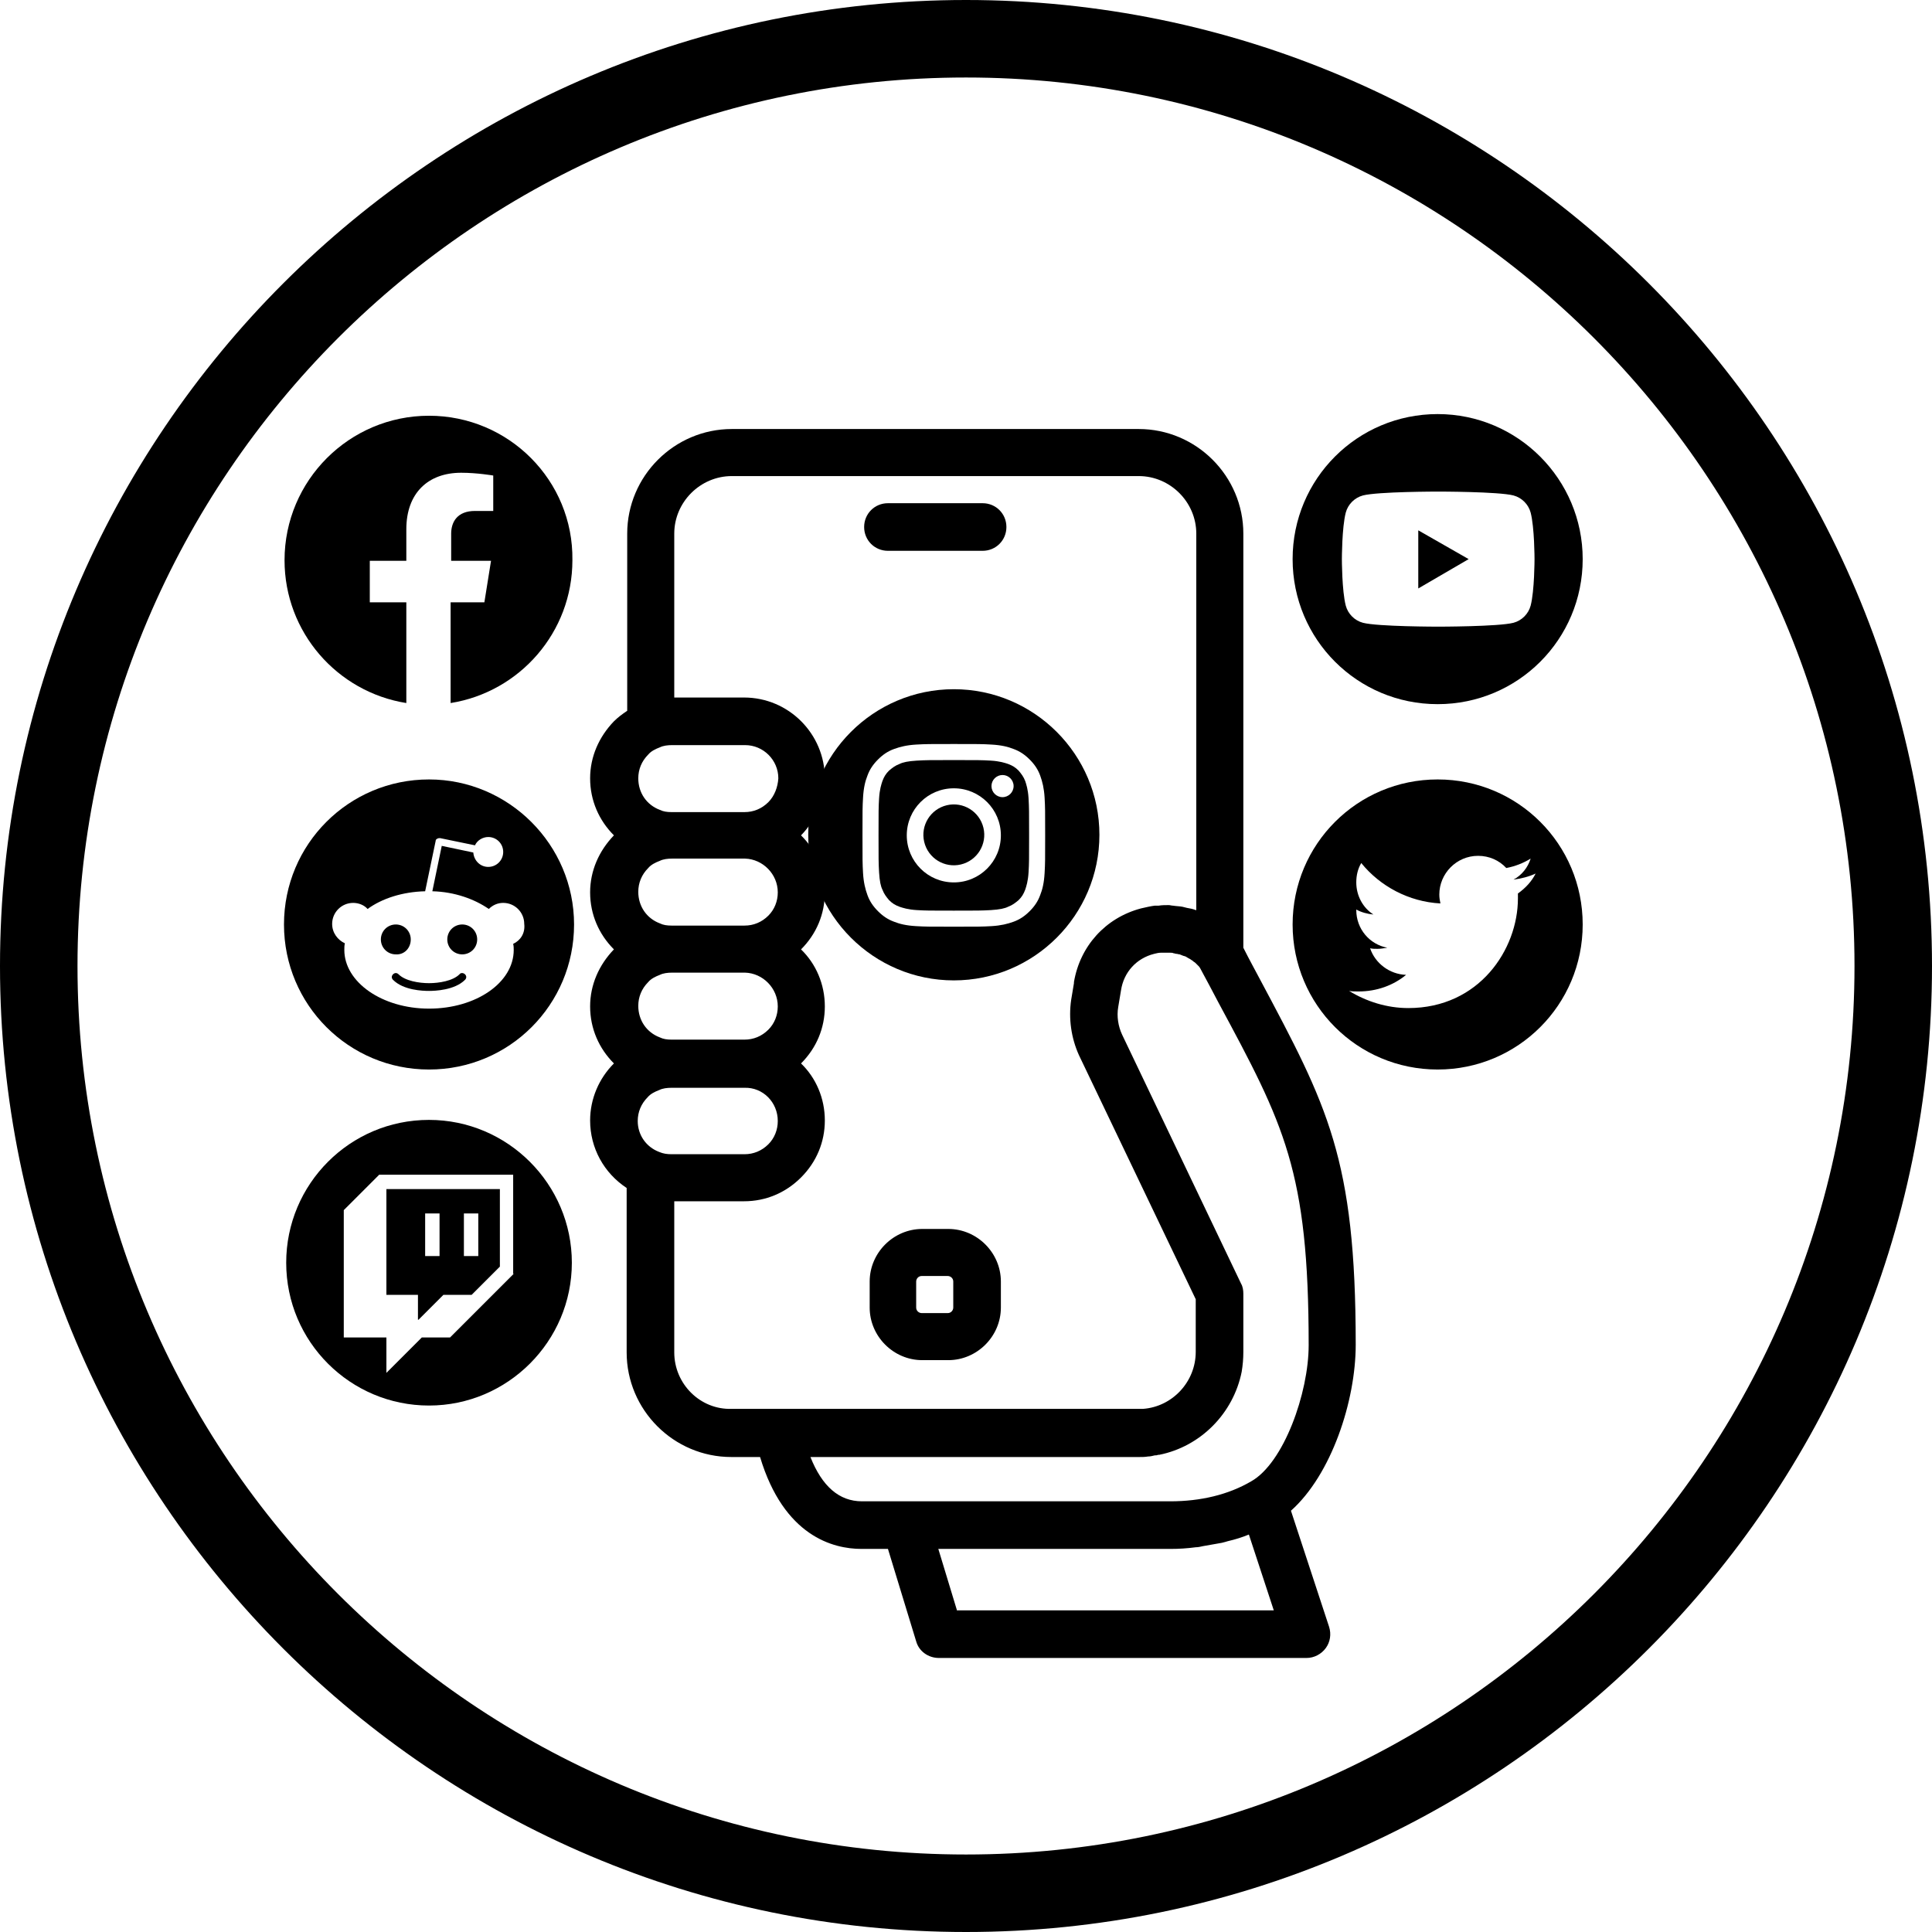<?xml version="1.0" encoding="utf-8"?>
<!-- Generator: Adobe Illustrator 24.0.2, SVG Export Plug-In . SVG Version: 6.00 Build 0)  -->
<svg version="1.1" id="Capa_1" xmlns="http://www.w3.org/2000/svg" xmlns:xlink="http://www.w3.org/1999/xlink" x="0px" y="0px"
	 viewBox="0 0 349 349" style="enable-background:new 0 0 349 349;" xml:space="preserve">
<style type="text/css">
	.st0{fill-rule:evenodd;clip-rule:evenodd;}
</style>
<g>
	<g>
		<path d="M349,174.5c0,96.2-78.3,174.5-174.5,174.5C78.3,349,0,270.7,0,174.5S78.3,0,174.5,0C270.7,0,349,78.3,349,174.5z
			 M14,174.5C14,263,86,335,174.5,335C263,335,335,263,335,174.5S263,14,174.5,14C86,14,14,86,14,174.5z"/>
	</g>
	<g>
		<path d="M171.3,222h-4.7c-5.2,0-9.5,4.3-9.5,9.5v4.7c0,5.2,4.3,9.5,9.5,9.5h4.7c5.2,0,9.5-4.3,9.5-9.5v-4.7
			C180.8,226.3,176.5,222,171.3,222z M172.2,236.2c0,0.5-0.4,1-1,1h-4.7c-0.5,0-1-0.4-1-1v-4.7c0-0.5,0.4-1,1-1h4.7c0.5,0,1,0.4,1,1
			V236.2z"/>
		<path d="M160.4,99.5h17.1c2.4,0,4.3-1.9,4.3-4.3c0-2.4-1.9-4.3-4.3-4.3h-17.1c-2.4,0-4.3,1.9-4.3,4.3
			C156.1,97.6,158,99.5,160.4,99.5z"/>
		<path d="M224.6,171.2V96.4c0-10.4-8.5-18.9-18.9-18.9h-73.5c-10.4,0-18.9,8.5-18.9,18.9v32c-0.9,0.6-1.7,1.2-2.4,1.9
			c-2.7,2.8-4.3,6.4-4.3,10.3c0,4,1.6,7.6,4.3,10.3c0,0,0,0,0,0c-2.7,2.8-4.3,6.4-4.3,10.3c0,4,1.6,7.6,4.3,10.3c0,0,0,0,0,0
			c-2.7,2.8-4.3,6.4-4.3,10.3c0,4,1.6,7.6,4.3,10.3c0,0,0,0,0,0c-2.7,2.7-4.3,6.4-4.3,10.3c0,5,2.5,9.5,6.6,12.2v29.7
			c0,10.4,8.5,18.9,18.9,18.9h5.2c4.3,14.3,13.2,16.6,18.3,16.6h4.8l5.1,16.7c0.5,1.8,2.2,3,4.1,3H236c1.4,0,2.7-0.7,3.5-1.8
			c0.8-1.1,1-2.5,0.6-3.8l-6.9-21c7.3-6.5,11.7-19.8,11.7-30c0-33.7-5.1-43.1-17.3-66C226.7,175.2,225.6,173.2,224.6,171.2z
			 M140.5,202.5c0,1.6-0.6,3.1-1.7,4.2c-1.2,1.2-2.7,1.8-4.3,1.8h-13.2c-0.8,0-1.5-0.1-2.2-0.4c-2.4-0.9-3.9-3.1-3.9-5.6
			c0-1.6,0.6-3.1,1.8-4.3c0.5-0.6,1.3-1,2.1-1.3c0.6-0.3,1.4-0.4,2.2-0.4h13.2C137.8,196.4,140.5,199.1,140.5,202.5z M140.5,181.8
			c0,1.6-0.6,3.1-1.7,4.2c-1.2,1.2-2.7,1.8-4.3,1.8h-13.2c-0.8,0-1.5-0.1-2.1-0.4c-2.4-0.9-3.9-3.1-3.9-5.7c0-1.6,0.6-3.1,1.8-4.3
			c0.5-0.6,1.3-1,2.1-1.3c0.6-0.3,1.4-0.4,2.2-0.4h13.2C137.8,175.8,140.5,178.5,140.5,181.8z M140.5,161.2c0,1.6-0.6,3.1-1.7,4.2
			c-1.2,1.2-2.7,1.8-4.3,1.8h-13.2c-0.8,0-1.5-0.1-2.1-0.4c-2.4-0.9-3.9-3.1-3.9-5.7c0-1.6,0.6-3.1,1.8-4.3c0.5-0.6,1.3-1,2.1-1.3
			c0.6-0.3,1.4-0.4,2.2-0.4h13.2C137.8,155.2,140.5,157.9,140.5,161.2z M138.8,144.9c-1.2,1.2-2.7,1.8-4.3,1.8h-13.2
			c-0.8,0-1.5-0.1-2.1-0.4c-2.4-0.9-3.9-3.1-3.9-5.7c0-1.6,0.6-3.1,1.8-4.3c0.5-0.6,1.3-1,2.1-1.3c0.6-0.3,1.4-0.4,2.2-0.4h13.2
			c3.3,0,6,2.7,6,6C140.5,142.2,139.9,143.8,138.8,144.9z M121.8,244.3V217h12.6c3.9,0,7.5-1.5,10.3-4.3c2.8-2.8,4.3-6.4,4.3-10.3
			c0-4-1.6-7.7-4.3-10.3l0,0c2.8-2.8,4.3-6.4,4.3-10.3c0-4-1.6-7.7-4.3-10.3l0,0c2.8-2.8,4.3-6.4,4.3-10.3c0-1-0.1-2-0.3-2.9
			c0-0.1-0.1-0.2-0.1-0.3c-0.2-0.9-0.4-1.7-0.8-2.5c0,0,0-0.1,0-0.1c-0.7-1.7-1.8-3.2-3.1-4.5c0,0,0,0,0,0c2.7-2.8,4.3-6.4,4.3-10.3
			c0-8-6.5-14.6-14.6-14.6h-12.6V96.4c0-5.7,4.7-10.4,10.4-10.4h73.5c5.7,0,10.4,4.7,10.4,10.4v68c0,0-0.1,0-0.1,0
			c-0.5-0.2-1-0.3-1.6-0.4c-0.3-0.1-0.5-0.1-0.8-0.2c-0.5-0.1-1.1-0.1-1.7-0.2c-0.3,0-0.5-0.1-0.8-0.1c-0.6,0-1.2,0-1.8,0.1
			c-0.2,0-0.4,0-0.7,0c-0.8,0.1-1.6,0.3-2.5,0.5c-6.4,1.7-11,6.8-12.1,13.3c0,0.1,0,0.1,0,0.2l-0.5,3c-0.5,3.4,0,6.9,1.4,10
			l21.1,44.1v9.5c0,5.4-4.2,9.9-9.5,10.3c-0.1,0-0.3,0-0.4,0c-0.2,0-0.3,0-0.5,0h-65h-8.4C126.5,254.7,121.8,250,121.8,244.3z
			 M172.9,291l-3.4-11.2h41.9c1.6,0,3.1-0.1,4.6-0.3c0.4,0,0.9-0.1,1.3-0.2c1.1-0.2,2.3-0.4,3.4-0.6c0.4-0.1,0.8-0.2,1.1-0.3
			c1.3-0.3,2.6-0.7,3.8-1.2l4.5,13.7H172.9z M226,267.6c-4.1,2.4-9.1,3.6-14.6,3.6h-47.7h-8c-4.1,0-7.2-2.7-9.3-8h59.3
			c0.6,0,1.1,0,1.7-0.1c0.4,0,0.8-0.1,1.2-0.2c0.2,0,0.4,0,0.6-0.1c0.1,0,0.1,0,0.2,0c7.5-1.5,13.4-7.5,14.9-15
			c0.2-1.2,0.3-2.4,0.3-3.6v-10.5c0-0.6-0.1-1.3-0.4-1.8l-21.5-45c-0.7-1.5-1-3.3-0.7-5l0.5-3c0,0,0,0,0,0c0.5-3.3,2.8-5.8,6-6.6
			c0.4-0.1,0.8-0.2,1.2-0.2c0.2,0,0.3,0,0.5,0c0.2,0,0.5,0,0.7,0c0.2,0,0.3,0,0.5,0c0.2,0,0.4,0,0.6,0.1c0.2,0,0.3,0.1,0.5,0.1
			c0.2,0,0.4,0.1,0.6,0.1c0.2,0.1,0.3,0.1,0.5,0.2c0.2,0.1,0.4,0.1,0.6,0.2c0.2,0.1,0.3,0.2,0.5,0.3c0.2,0.1,0.4,0.2,0.5,0.3
			c0.2,0.1,0.3,0.2,0.4,0.3c0.2,0.1,0.3,0.2,0.5,0.4c0.1,0.1,0.3,0.3,0.4,0.4c0.1,0.1,0.2,0.2,0.3,0.4c1.2,2.2,2.3,4.3,3.3,6.2
			c11.9,22.1,16.3,30.4,16.3,61.9C236.4,251.6,231.9,264.3,226,267.6z"/>
		<g>
			<ellipse transform="matrix(0.973 -0.23 0.23 0.973 -30.055 43.614)" cx="172.3" cy="150.9" rx="5.5" ry="5.5"/>
			<path d="M185.2,141.1c-0.3-0.8-0.7-1.3-1.2-1.9c-0.6-0.6-1.1-0.9-1.9-1.2c-0.6-0.2-1.5-0.5-3.1-0.6c-1.7-0.1-2.3-0.1-6.7-0.1
				s-4.9,0-6.7,0.1c-1.6,0.1-2.5,0.3-3.1,0.6c-0.8,0.3-1.3,0.7-1.9,1.2c-0.6,0.6-0.9,1.1-1.2,1.9c-0.2,0.6-0.5,1.5-0.6,3.1
				c-0.1,1.7-0.1,2.3-0.1,6.7c0,4.4,0,4.9,0.1,6.7c0.1,1.6,0.3,2.5,0.6,3.1c0.3,0.8,0.7,1.3,1.2,1.9c0.6,0.6,1.1,0.9,1.9,1.2
				c0.6,0.2,1.5,0.5,3.1,0.6c1.7,0.1,2.3,0.1,6.7,0.1c4.4,0,4.9,0,6.7-0.1c1.6-0.1,2.5-0.3,3.1-0.6c0.8-0.3,1.3-0.7,1.9-1.2
				c0.6-0.6,0.9-1.1,1.2-1.9c0.2-0.6,0.5-1.5,0.6-3.1c0.1-1.7,0.1-2.3,0.1-6.7c0-4.4,0-4.9-0.1-6.7
				C185.7,142.6,185.4,141.7,185.2,141.1z M172.3,159.4c-4.7,0-8.5-3.8-8.5-8.5c0-4.7,3.8-8.5,8.5-8.5s8.5,3.8,8.5,8.5
				C180.8,155.6,177,159.4,172.3,159.4z M181.1,144c-1.1,0-2-0.9-2-2c0-1.1,0.9-2,2-2c1.1,0,2,0.9,2,2
				C183.1,143.1,182.2,144,181.1,144z"/>
			<path d="M172.3,124.5c-14.5,0-26.3,11.8-26.3,26.3c0,14.5,11.8,26.3,26.3,26.3c14.5,0,26.3-11.8,26.3-26.3
				C198.6,136.3,186.8,124.5,172.3,124.5z M188.7,157.7c-0.1,1.8-0.4,3-0.8,4c-0.4,1.1-1,2-1.9,2.9c-0.9,0.9-1.8,1.5-2.9,1.9
				c-1.1,0.4-2.3,0.7-4,0.8c-1.8,0.1-2.3,0.1-6.8,0.1c-4.5,0-5.1,0-6.8-0.1c-1.8-0.1-3-0.4-4-0.8c-1.1-0.4-2-1-2.9-1.9
				c-0.9-0.9-1.5-1.8-1.9-2.9c-0.4-1.1-0.7-2.3-0.8-4c-0.1-1.8-0.1-2.3-0.1-6.8c0-4.5,0-5.1,0.1-6.8c0.1-1.8,0.4-3,0.8-4
				c0.4-1.1,1-2,1.9-2.9c0.9-0.9,1.8-1.5,2.9-1.9c1.1-0.4,2.3-0.7,4-0.8c1.8-0.1,2.3-0.1,6.8-0.1c4.5,0,5.1,0,6.8,0.1
				c1.8,0.1,3,0.4,4,0.8c1.1,0.4,2,1,2.9,1.9c0.9,0.9,1.5,1.8,1.9,2.9c0.4,1.1,0.7,2.3,0.8,4c0.1,1.8,0.1,2.3,0.1,6.8
				S188.8,155.9,188.7,157.7z"/>
		</g>
		<path class="st0" d="M259.7,140.8c-14.5,0-26.2,11.7-26.2,26.2s11.7,26.2,26.2,26.2c14.5,0,26.2-11.7,26.2-26.2
			S274.2,140.8,259.7,140.8z M274.2,161.4c0,0.3,0,0.6,0,0.9c0,9.2-7,19.8-19.8,19.8c-3.9,0-7.6-1.2-10.7-3.1
			c0.5,0.1,1.1,0.1,1.7,0.1c3.3,0,6.3-1.1,8.6-3c-3-0.1-5.6-2.1-6.5-4.8c0.4,0.1,0.9,0.1,1.3,0.1c0.6,0,1.2-0.1,1.8-0.2
			c-3.2-0.6-5.6-3.4-5.6-6.8c0,0,0-0.1,0-0.1c0.9,0.5,2,0.8,3.1,0.9c-1.9-1.2-3.1-3.4-3.1-5.8c0-1.3,0.3-2.5,0.9-3.5
			c3.4,4.2,8.6,7,14.3,7.3c-0.1-0.5-0.2-1-0.2-1.6c0-3.8,3.1-7,7-7c2,0,3.8,0.8,5.1,2.2c1.6-0.3,3.1-0.9,4.4-1.7
			c-0.5,1.6-1.6,3-3.1,3.8c1.4-0.2,2.7-0.5,4-1.1C276.7,159.2,275.6,160.4,274.2,161.4z"/>
		<path d="M77.5,75.1c-14.4,0-26.1,11.7-26.1,26.1c0,13,9.5,23.8,22,25.8v-18.2h-6.6v-7.5h6.6v-5.7c0-6.5,3.9-10.2,9.9-10.2
			c2.9,0,5.8,0.5,5.8,0.5v6.4h-3.3c-3.2,0-4.3,2-4.3,4.1v4.9h7.2l-1.2,7.5h-6.1V127c12.5-2,22-12.8,22-25.8
			C103.6,86.8,91.9,75.1,77.5,75.1z"/>
		<g>
			<path d="M83,176c-1.2,1.2-3.7,1.6-5.5,1.6c-1.8,0-4.3-0.4-5.5-1.6c-0.3-0.3-0.7-0.3-1,0c-0.3,0.3-0.3,0.7,0,1
				c1.9,1.9,5.4,2,6.5,2c1,0,4.6-0.1,6.5-2c0.3-0.3,0.3-0.7,0-1C83.7,175.7,83.2,175.7,83,176z"/>
			<path d="M74.2,169.7c0-1.5-1.2-2.7-2.7-2.7c-1.5,0-2.7,1.2-2.7,2.7c0,1.5,1.2,2.7,2.7,2.7C73,172.5,74.2,171.3,74.2,169.7z"/>
			<path d="M83.5,167c-1.5,0-2.7,1.2-2.7,2.7c0,1.5,1.2,2.7,2.7,2.7c1.5,0,2.7-1.2,2.7-2.7C86.2,168.2,85,167,83.5,167z"/>
			<path d="M77.5,140.8c-14.5,0-26.2,11.7-26.2,26.2c0,14.5,11.7,26.2,26.2,26.2c14.5,0,26.2-11.7,26.2-26.2
				C103.7,152.6,91.9,140.8,77.5,140.8z M92.7,170.5c0.1,0.4,0.1,0.8,0.1,1.1c0,5.9-6.8,10.6-15.3,10.6s-15.3-4.8-15.3-10.6
				c0-0.4,0-0.8,0.1-1.2c-1.3-0.6-2.3-1.9-2.3-3.5c0-2.1,1.7-3.8,3.8-3.8c1,0,2,0.4,2.6,1.1c2.6-1.9,6.3-3.1,10.4-3.2l1.9-9.1
				c0-0.2,0.1-0.3,0.3-0.4c0.2-0.1,0.3-0.1,0.5-0.1l6.3,1.3c0.4-0.9,1.4-1.5,2.4-1.5c1.5,0,2.7,1.2,2.7,2.7c0,1.5-1.2,2.7-2.7,2.7
				c-1.5,0-2.6-1.2-2.7-2.6l-5.7-1.2l-1.7,8.2c4,0.1,7.6,1.4,10.2,3.2c0.7-0.7,1.6-1.1,2.6-1.1c2.1,0,3.8,1.7,3.8,3.8
				C94.9,168.6,94,169.9,92.7,170.5z"/>
		</g>
		<g>
			<path class="st0" d="M75.6,238.4l4.5-4.5h5.1l5.1-5.1v-14H69.8v19.1h5.7V238.4z M83.8,219.2h2.6v7.7h-2.6V219.2z M76.8,219.2h2.6
				v7.7h-2.6V219.2z"/>
			<path class="st0" d="M77.5,202.3c-14.3,0-25.8,11.6-25.8,25.8c0,14.3,11.6,25.8,25.8,25.8s25.8-11.6,25.8-25.8
				C103.3,213.9,91.7,202.3,77.5,202.3z M92.8,230.1l-11.5,11.5h-5.1l-6.4,6.4v-6.4h-7.7v-23l6.4-6.4h24.2V230.1z"/>
		</g>
		<g>
			<path d="M259.7,74.8c-14.5,0-26.2,11.7-26.2,26.2c0,14.5,11.7,26.2,26.2,26.2c14.5,0,26.2-11.7,26.2-26.2
				C285.9,86.6,274.2,74.8,259.7,74.8z M276.5,109.4c-0.4,1.5-1.6,2.7-3.1,3.1c-2.7,0.7-13.6,0.7-13.6,0.7s-10.9,0-13.6-0.7
				c-1.5-0.4-2.7-1.6-3.1-3.1c-0.7-2.7-0.7-8.4-0.7-8.4s0-5.7,0.7-8.4c0.4-1.5,1.6-2.7,3.1-3.1c2.7-0.7,13.6-0.7,13.6-0.7
				s10.9,0,13.6,0.7c1.5,0.4,2.7,1.6,3.1,3.1c0.7,2.7,0.7,8.4,0.7,8.4S277.2,106.7,276.5,109.4z"/>
			<polygon points="256.2,106.3 265.3,101 256.2,95.8 			"/>
		</g>
	</g>
</g>
</svg>
